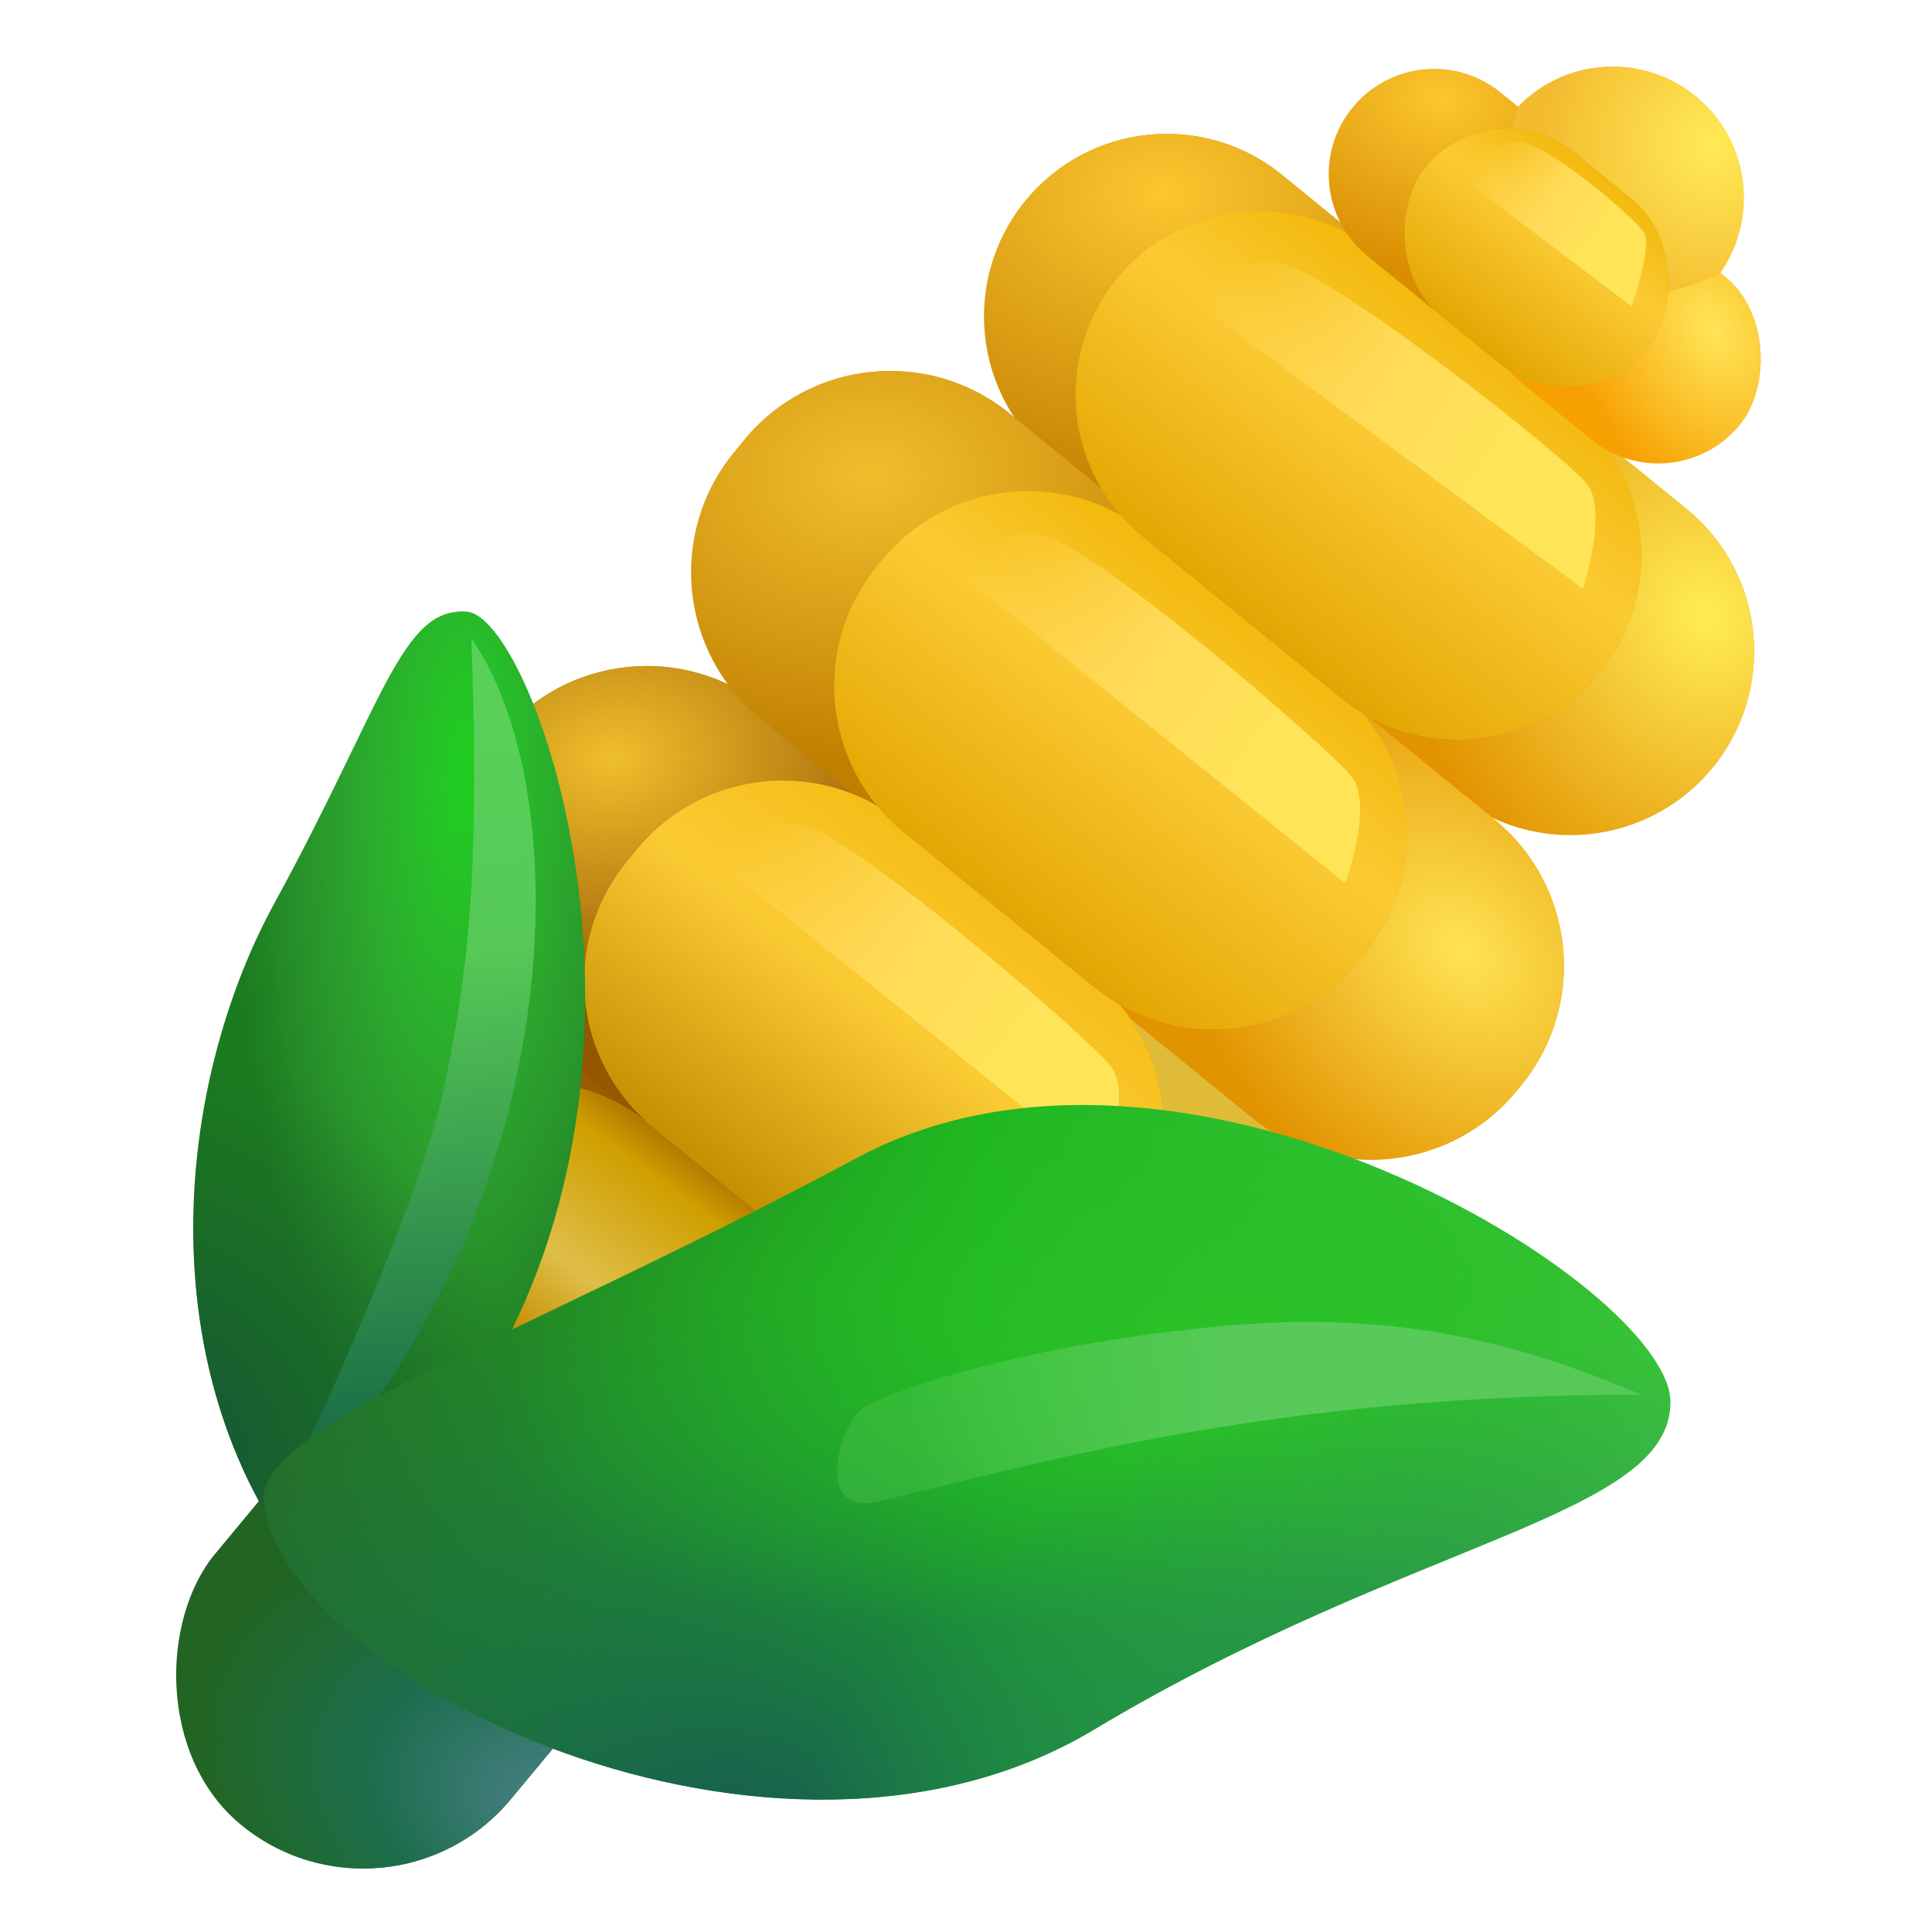 <svg viewBox="1 1 30 30" xmlns="http://www.w3.org/2000/svg">
<path d="M12.159 23.92L14.589 25.3C15.409 25.77 16.429 25.67 17.139 25.05C17.519 24.72 17.779 24.27 17.869 23.77C18.039 22.84 17.599 21.91 16.789 21.44L14.359 20.06" fill="url(#paint0_linear_18_31130)"/>
<rect x="8.209" y="20.466" width="5.967" height="9.039" rx="2.983" transform="rotate(39.69 8.209 20.466)" fill="#226523"/>
<rect x="8.209" y="20.466" width="5.967" height="9.039" rx="2.983" transform="rotate(39.69 8.209 20.466)" fill="url(#paint1_radial_18_31130)"/>
<rect x="7.506" y="15.512" width="10.171" height="5.865" rx="2.932" transform="rotate(39.148 7.506 15.512)" fill="#985B00"/>
<path d="M8.769 12.423C9.792 11.167 11.639 10.978 12.895 12L15.92 14.463C17.176 15.485 17.365 17.332 16.343 18.588L16.129 18.851C15.107 20.107 13.26 20.296 12.004 19.274L8.978 16.811C7.722 15.789 7.533 13.941 8.556 12.685L8.769 12.423Z" fill="#C07F00"/>
<path d="M8.769 12.423C9.792 11.167 11.639 10.978 12.895 12L15.92 14.463C17.176 15.485 17.365 17.332 16.343 18.588L16.129 18.851C15.107 20.107 13.26 20.296 12.004 19.274L8.978 16.811C7.722 15.789 7.533 13.941 8.556 12.685L8.769 12.423Z" fill="url(#paint2_radial_18_31130)"/>
<path d="M6.951 18.872C7.974 17.616 9.821 17.427 11.077 18.449L14.416 21.168C15.672 22.191 15.862 24.038 14.839 25.294C13.817 26.549 11.97 26.739 10.714 25.716L7.374 22.998C6.118 21.975 5.929 20.128 6.951 18.872Z" fill="#CBA21C"/>
<path d="M6.951 18.872C7.974 17.616 9.821 17.427 11.077 18.449L14.416 21.168C15.672 22.191 15.862 24.038 14.839 25.294C13.817 26.549 11.97 26.739 10.714 25.716L7.374 22.998C6.118 21.975 5.929 20.128 6.951 18.872Z" fill="url(#paint3_linear_18_31130)"/>
<path d="M13.551 16.35C14.574 15.094 16.421 14.905 17.677 15.927L20.655 18.352C21.912 19.375 22.101 21.222 21.078 22.478L20.929 22.662C19.906 23.918 18.059 24.107 16.803 23.084L13.825 20.66C12.569 19.637 12.379 17.79 13.402 16.534L13.551 16.35Z" fill="#DFBB38"/>
<path d="M16.917 4.124C17.906 2.909 19.692 2.726 20.907 3.715L24.008 6.239C25.223 7.228 25.406 9.015 24.417 10.229C23.428 11.444 21.641 11.627 20.427 10.639L17.326 8.115C16.111 7.126 15.928 5.339 16.917 4.124Z" fill="#C68401"/>
<path d="M16.917 4.124C17.906 2.909 19.692 2.726 20.907 3.715L24.008 6.239C25.223 7.228 25.406 9.015 24.417 10.229C23.428 11.444 21.641 11.627 20.427 10.639L17.326 8.115C16.111 7.126 15.928 5.339 16.917 4.124Z" fill="url(#paint4_radial_18_31130)"/>
<path d="M12.548 7.841C13.571 6.585 15.418 6.395 16.674 7.418L19.625 9.821C20.881 10.843 21.071 12.69 20.048 13.946L19.89 14.14C18.868 15.396 17.021 15.585 15.765 14.563L12.813 12.16C11.557 11.138 11.368 9.291 12.39 8.035L12.548 7.841Z" fill="#C07F00"/>
<path d="M12.548 7.841C13.571 6.585 15.418 6.395 16.674 7.418L19.625 9.821C20.881 10.843 21.071 12.69 20.048 13.946L19.89 14.14C18.868 15.396 17.021 15.585 15.765 14.563L12.813 12.16C11.557 11.138 11.368 9.291 12.39 8.035L12.548 7.841Z" fill="url(#paint5_radial_18_31130)"/>
<path d="M20.098 6.81C21.093 5.587 22.891 5.403 24.113 6.398L27.186 8.9C28.409 9.895 28.593 11.693 27.598 12.915C26.602 14.138 24.805 14.322 23.582 13.327L20.509 10.825C19.287 9.83 19.102 8.032 20.098 6.81Z" fill="#E29300"/>
<path d="M20.098 6.81C21.093 5.587 22.891 5.403 24.113 6.398L27.186 8.9C28.409 9.895 28.593 11.693 27.598 12.915C26.602 14.138 24.805 14.322 23.582 13.327L20.509 10.825C19.287 9.83 19.102 8.032 20.098 6.81Z" fill="url(#paint6_radial_18_31130)"/>
<path d="M17.113 11.731C18.136 10.475 19.983 10.286 21.239 11.308L24.204 13.722C25.46 14.745 25.65 16.592 24.627 17.848L24.561 17.929C23.538 19.185 21.691 19.375 20.435 18.352L17.47 15.938C16.214 14.916 16.025 13.069 17.047 11.813L17.113 11.731Z" fill="#E29300"/>
<path d="M17.113 11.731C18.136 10.475 19.983 10.286 21.239 11.308L24.204 13.722C25.46 14.745 25.65 16.592 24.627 17.848L24.561 17.929C23.538 19.185 21.691 19.375 20.435 18.352L17.47 15.938C16.214 14.916 16.025 13.069 17.047 11.813L17.113 11.731Z" fill="url(#paint7_radial_18_31130)"/>
<path d="M10.88 14.202C11.902 12.946 13.749 12.757 15.005 13.779L17.984 16.204C19.24 17.226 19.429 19.073 18.407 20.329L18.257 20.513C17.235 21.769 15.388 21.958 14.132 20.936L11.153 18.511C9.897 17.489 9.707 15.642 10.73 14.386L10.88 14.202Z" fill="#CBA21C"/>
<path d="M10.88 14.202C11.902 12.946 13.749 12.757 15.005 13.779L17.984 16.204C19.24 17.226 19.429 19.073 18.407 20.329L18.257 20.513C17.235 21.769 15.388 21.958 14.132 20.936L11.153 18.511C9.897 17.489 9.707 15.642 10.73 14.386L10.88 14.202Z" fill="url(#paint8_linear_18_31130)"/>
<path d="M14.688 9.705C15.71 8.449 17.557 8.26 18.813 9.282L21.765 11.685C23.021 12.707 23.21 14.554 22.188 15.81L22.113 15.903C21.09 17.159 19.243 17.348 17.987 16.326L15.035 13.923C13.779 12.9 13.59 11.053 14.613 9.797L14.688 9.705Z" fill="#CBA21C"/>
<path d="M14.688 9.705C15.71 8.449 17.557 8.26 18.813 9.282L21.765 11.685C23.021 12.707 23.21 14.554 22.188 15.81L22.113 15.903C21.09 17.159 19.243 17.348 17.987 16.326L15.035 13.923C13.779 12.9 13.59 11.053 14.613 9.797L14.688 9.705Z" fill="url(#paint9_linear_18_31130)"/>
<path d="M18.343 5.325C19.338 4.103 21.136 3.919 22.359 4.914L25.432 7.415C26.654 8.41 26.838 10.208 25.843 11.431C24.848 12.653 23.05 12.838 21.828 11.842L18.755 9.341C17.532 8.346 17.348 6.548 18.343 5.325Z" fill="#CBA21C"/>
<path d="M18.343 5.325C19.338 4.103 21.136 3.919 22.359 4.914L25.432 7.415C26.654 8.41 26.838 10.208 25.843 11.431C24.848 12.653 23.05 12.838 21.828 11.842L18.755 9.341C17.532 8.346 17.348 6.548 18.343 5.325Z" fill="url(#paint10_linear_18_31130)"/>
<path d="M22 2.675C22.571 1.974 23.601 1.869 24.302 2.439L25.21 3.178C25.91 3.748 26.016 4.779 25.446 5.48C24.875 6.18 23.845 6.286 23.144 5.716L22.236 4.977C21.536 4.406 21.43 3.376 22 2.675Z" fill="#D98D00"/>
<path d="M22 2.675C22.571 1.974 23.601 1.869 24.302 2.439L25.21 3.178C25.91 3.748 26.016 4.779 25.446 5.48C24.875 6.18 23.845 6.286 23.144 5.716L22.236 4.977C21.536 4.406 21.43 3.376 22 2.675Z" fill="url(#paint11_radial_18_31130)"/>
<rect x="25.408" y="3.359" width="4.697" height="3.272" rx="1.636" transform="rotate(39.148 25.408 3.359)" fill="#F7A001"/>
<rect x="25.408" y="3.359" width="4.697" height="3.272" rx="1.636" transform="rotate(39.148 25.408 3.359)" fill="url(#paint12_radial_18_31130)"/>
<path d="M28.078 4.072C28.078 4.511 27.94 4.917 27.704 5.25C25.625 6.234 23.914 5.008 24.563 2.665C24.934 2.276 25.458 2.033 26.039 2.033C27.165 2.033 28.078 2.946 28.078 4.072Z" fill="#F3BB30"/>
<path d="M28.078 4.072C28.078 4.511 27.94 4.917 27.704 5.25C25.625 6.234 23.914 5.008 24.563 2.665C24.934 2.276 25.458 2.033 26.039 2.033C27.165 2.033 28.078 2.946 28.078 4.072Z" fill="url(#paint13_radial_18_31130)"/>
<rect x="24.167" y="2.328" width="4.443" height="3.272" rx="1.636" transform="rotate(39.148 24.167 2.328)" fill="#CBA21C"/>
<rect x="24.167" y="2.328" width="4.443" height="3.272" rx="1.636" transform="rotate(39.148 24.167 2.328)" fill="url(#paint14_linear_18_31130)"/>
<g filter="url(#filter0_f_18_31130)">
<path d="M13.448 13.807C14.232 13.953 17.913 17.116 18.25 17.56C18.586 18.004 18.147 19.207 18.147 19.207L12.002 14.264C12.002 14.264 12.663 13.661 13.448 13.807Z" fill="url(#paint15_linear_18_31130)"/>
</g>
<g filter="url(#filter1_f_18_31130)">
<path d="M17.191 9.315C17.976 9.461 21.656 12.624 21.993 13.068C22.329 13.512 21.89 14.715 21.89 14.715L15.745 9.772C15.745 9.772 16.406 9.17 17.191 9.315Z" fill="url(#paint16_linear_18_31130)"/>
</g>
<g filter="url(#filter2_f_18_31130)">
<path d="M20.844 5.075C21.616 5.174 25.298 8.089 25.638 8.509C25.979 8.928 25.58 10.141 25.58 10.141L19.442 5.608C19.442 5.608 20.073 4.975 20.844 5.075Z" fill="url(#paint17_linear_18_31130)"/>
</g>
<g filter="url(#filter3_f_18_31130)">
<path d="M24.533 3.199C24.93 3.136 26.423 4.41 26.536 4.624C26.649 4.839 26.338 5.757 26.338 5.757L23.588 3.679C23.588 3.679 24.137 3.261 24.533 3.199Z" fill="url(#paint18_linear_18_31130)"/>
</g>
<path d="M8.25 10.5C7.234 10.422 6.96 11.92 5.266 15.016C3.572 18.111 3.266 22.984 6.314 26.053L8.672 22.172C11.578 17.031 9.266 10.578 8.25 10.5Z" fill="#1B7C1E"/>
<path d="M8.25 10.5C7.234 10.422 6.96 11.92 5.266 15.016C3.572 18.111 3.266 22.984 6.314 26.053L8.672 22.172C11.578 17.031 9.266 10.578 8.25 10.5Z" fill="url(#paint19_radial_18_31130)"/>
<path d="M8.25 10.5C7.234 10.422 6.96 11.92 5.266 15.016C3.572 18.111 3.266 22.984 6.314 26.053L8.672 22.172C11.578 17.031 9.266 10.578 8.25 10.5Z" fill="url(#paint20_radial_18_31130)"/>
<g filter="url(#filter4_f_18_31130)">
<path d="M5.144 24.746C9.852 20.181 10.05 13.404 8.32 10.912C8.443 14.392 8.3 15.91 7.919 17.779C7.45 20.085 5.144 24.746 5.144 24.746Z" fill="url(#paint21_linear_18_31130)"/>
</g>
<path d="M26.938 22.766C26.926 20.98 19.359 16.266 14.297 18.984C9.234 21.703 4.971 23.154 5.094 24.312C5.384 27.058 13.031 30.828 17.984 27.859C22.937 24.891 26.949 24.551 26.938 22.766Z" fill="url(#paint22_linear_18_31130)"/>
<path d="M26.938 22.766C26.926 20.98 19.359 16.266 14.297 18.984C9.234 21.703 4.971 23.154 5.094 24.312C5.384 27.058 13.031 30.828 17.984 27.859C22.937 24.891 26.949 24.551 26.938 22.766Z" fill="url(#paint23_radial_18_31130)"/>
<path d="M26.938 22.766C26.926 20.98 19.359 16.266 14.297 18.984C9.234 21.703 4.971 23.154 5.094 24.312C5.384 27.058 13.031 30.828 17.984 27.859C22.937 24.891 26.949 24.551 26.938 22.766Z" fill="url(#paint24_radial_18_31130)"/>
<path d="M26.938 22.766C26.926 20.98 19.359 16.266 14.297 18.984C9.234 21.703 4.971 23.154 5.094 24.312C5.384 27.058 13.031 30.828 17.984 27.859C22.937 24.891 26.949 24.551 26.938 22.766Z" fill="url(#paint25_radial_18_31130)"/>
<g filter="url(#filter5_f_18_31130)">
<path d="M20.344 21.562C23.281 21.344 25.282 22.156 26.484 22.656C20.943 22.656 17.469 23.625 14.668 24.312C13.59 24.577 14.043 23.066 14.434 22.844C15.057 22.49 17.406 21.781 20.344 21.562Z" fill="url(#paint26_linear_18_31130)"/>
</g>
<defs>
<filter id="filter0_f_18_31130" x="11.002" y="12.784" width="8.375" height="7.423" filterUnits="userSpaceOnUse" color-interpolation-filters="sRGB">
<feFlood flood-opacity="0" result="BackgroundImageFix"/>
<feBlend mode="normal" in="SourceGraphic" in2="BackgroundImageFix" result="shape"/>
<feGaussianBlur stdDeviation="0.5" result="effect1_foregroundBlur_18_31130"/>
</filter>
<filter id="filter1_f_18_31130" x="14.745" y="8.293" width="8.375" height="7.423" filterUnits="userSpaceOnUse" color-interpolation-filters="sRGB">
<feFlood flood-opacity="0" result="BackgroundImageFix"/>
<feBlend mode="normal" in="SourceGraphic" in2="BackgroundImageFix" result="shape"/>
<feGaussianBlur stdDeviation="0.5" result="effect1_foregroundBlur_18_31130"/>
</filter>
<filter id="filter2_f_18_31130" x="18.442" y="4.064" width="8.334" height="7.077" filterUnits="userSpaceOnUse" color-interpolation-filters="sRGB">
<feFlood flood-opacity="0" result="BackgroundImageFix"/>
<feBlend mode="normal" in="SourceGraphic" in2="BackgroundImageFix" result="shape"/>
<feGaussianBlur stdDeviation="0.5" result="effect1_foregroundBlur_18_31130"/>
</filter>
<filter id="filter3_f_18_31130" x="22.588" y="2.196" width="4.973" height="4.561" filterUnits="userSpaceOnUse" color-interpolation-filters="sRGB">
<feFlood flood-opacity="0" result="BackgroundImageFix"/>
<feBlend mode="normal" in="SourceGraphic" in2="BackgroundImageFix" result="shape"/>
<feGaussianBlur stdDeviation="0.5" result="effect1_foregroundBlur_18_31130"/>
</filter>
<filter id="filter4_f_18_31130" x="4.644" y="10.412" width="5.174" height="14.835" filterUnits="userSpaceOnUse" color-interpolation-filters="sRGB">
<feFlood flood-opacity="0" result="BackgroundImageFix"/>
<feBlend mode="normal" in="SourceGraphic" in2="BackgroundImageFix" result="shape"/>
<feGaussianBlur stdDeviation="0.25" result="effect1_foregroundBlur_18_31130"/>
</filter>
<filter id="filter5_f_18_31130" x="12.997" y="20.526" width="14.487" height="4.817" filterUnits="userSpaceOnUse" color-interpolation-filters="sRGB">
<feFlood flood-opacity="0" result="BackgroundImageFix"/>
<feBlend mode="normal" in="SourceGraphic" in2="BackgroundImageFix" result="shape"/>
<feGaussianBlur stdDeviation="0.5" result="effect1_foregroundBlur_18_31130"/>
</filter>
<linearGradient id="paint0_linear_18_31130" x1="15.618" y1="25.745" x2="14.096" y2="20.188" gradientUnits="userSpaceOnUse">
<stop stop-color="#F8EC1D"/>
<stop offset="0.863" stop-color="#F89C20"/>
<stop offset="1" stop-color="#F5891F"/>
</linearGradient>
<radialGradient id="paint1_radial_18_31130" cx="0" cy="0" r="1" gradientUnits="userSpaceOnUse" gradientTransform="translate(15.041 26.089) rotate(161.622) scale(6.105 4.03)">
<stop offset="0.093" stop-color="#467F82"/>
<stop offset="0.543" stop-color="#1C6D4C"/>
<stop offset="1" stop-color="#1E7249" stop-opacity="0"/>
</radialGradient>
<radialGradient id="paint2_radial_18_31130" cx="0" cy="0" r="1" gradientUnits="userSpaceOnUse" gradientTransform="translate(10.531 12.781) rotate(83.66) scale(5.377 7.411)">
<stop stop-color="#F0BF2C"/>
<stop offset="0.732" stop-color="#925600"/>
<stop offset="0.915" stop-color="#955800"/>
</radialGradient>
<linearGradient id="paint3_linear_18_31130" x1="12.812" y1="19.375" x2="8.975" y2="24.518" gradientUnits="userSpaceOnUse">
<stop offset="0.042" stop-color="#B17600"/>
<stop offset="0.142" stop-color="#CF9F00"/>
<stop offset="0.433" stop-color="#DFBE48"/>
<stop offset="0.645" stop-color="#C49002"/>
</linearGradient>
<radialGradient id="paint4_radial_18_31130" cx="0" cy="0" r="1" gradientUnits="userSpaceOnUse" gradientTransform="translate(19.062 4) rotate(90.387) scale(4.625 6.438)">
<stop stop-color="#FCC62F"/>
<stop offset="1" stop-color="#F6C130" stop-opacity="0"/>
</radialGradient>
<radialGradient id="paint5_radial_18_31130" cx="0" cy="0" r="1" gradientUnits="userSpaceOnUse" gradientTransform="translate(14.531 8.375) rotate(87.983) scale(4.44 6.125)">
<stop stop-color="#F0BF2C"/>
<stop offset="1" stop-color="#F6C130" stop-opacity="0"/>
</radialGradient>
<radialGradient id="paint6_radial_18_31130" cx="0" cy="0" r="1" gradientUnits="userSpaceOnUse" gradientTransform="translate(27.5 10.562) rotate(154.455) scale(4.71 5.39)">
<stop stop-color="#FFED56"/>
<stop offset="1" stop-color="#FFE558" stop-opacity="0"/>
</radialGradient>
<radialGradient id="paint7_radial_18_31130" cx="0" cy="0" r="1" gradientUnits="userSpaceOnUse" gradientTransform="translate(23.688 15.75) rotate(133.783) scale(4.516 6.075)">
<stop stop-color="#FFE352"/>
<stop offset="0.877" stop-color="#FFE558" stop-opacity="0"/>
</radialGradient>
<linearGradient id="paint8_linear_18_31130" x1="17.625" y1="13.188" x2="12.642" y2="19.724" gradientUnits="userSpaceOnUse">
<stop stop-color="#F0B301"/>
<stop offset="0.548" stop-color="#FBCB34"/>
<stop offset="1" stop-color="#C49002"/>
</linearGradient>
<linearGradient id="paint9_linear_18_31130" x1="21.75" y1="8.312" x2="15.492" y2="16.369" gradientUnits="userSpaceOnUse">
<stop offset="0.187" stop-color="#F0B301"/>
<stop offset="0.468" stop-color="#FBCB34"/>
<stop offset="0.821" stop-color="#E5A906"/>
<stop offset="1" stop-color="#C49002"/>
</linearGradient>
<linearGradient id="paint10_linear_18_31130" x1="25.28" y1="4.087" x2="19.302" y2="11.766" gradientUnits="userSpaceOnUse">
<stop offset="0.187" stop-color="#F0B301"/>
<stop offset="0.468" stop-color="#FBCB34"/>
<stop offset="0.821" stop-color="#E5A906"/>
<stop offset="1" stop-color="#C49002"/>
</linearGradient>
<radialGradient id="paint11_radial_18_31130" cx="0" cy="0" r="1" gradientUnits="userSpaceOnUse" gradientTransform="translate(23.375 2.531) rotate(100.421) scale(2.764 3.753)">
<stop stop-color="#FCC62F"/>
<stop offset="1" stop-color="#F6C130" stop-opacity="0"/>
</radialGradient>
<radialGradient id="paint12_radial_18_31130" cx="0" cy="0" r="1" gradientUnits="userSpaceOnUse" gradientTransform="translate(28.84 4.114) rotate(112.505) scale(2.201 3.16)">
<stop stop-color="#FFE558"/>
<stop offset="1" stop-color="#FFE558" stop-opacity="0"/>
</radialGradient>
<radialGradient id="paint13_radial_18_31130" cx="0" cy="0" r="1" gradientUnits="userSpaceOnUse" gradientTransform="translate(27.594 3.25) rotate(155.4) scale(2.853 2.929)">
<stop stop-color="#FFEA55"/>
<stop offset="0.924" stop-color="#FFEB56" stop-opacity="0"/>
</radialGradient>
<linearGradient id="paint14_linear_18_31130" x1="26.279" y1="0.903" x2="26.431" y2="6.479" gradientUnits="userSpaceOnUse">
<stop offset="0.187" stop-color="#F0B301"/>
<stop offset="0.468" stop-color="#FBCB34"/>
<stop offset="0.821" stop-color="#E5A906"/>
<stop offset="1" stop-color="#C49002"/>
</linearGradient>
<linearGradient id="paint15_linear_18_31130" x1="16.982" y1="17.29" x2="12.465" y2="14.002" gradientUnits="userSpaceOnUse">
<stop stop-color="#FFE458"/>
<stop offset="0.471" stop-color="#FFDA57"/>
<stop offset="1" stop-color="#FFD856" stop-opacity="0"/>
</linearGradient>
<linearGradient id="paint16_linear_18_31130" x1="20.725" y1="12.798" x2="16.208" y2="9.511" gradientUnits="userSpaceOnUse">
<stop stop-color="#FFE458"/>
<stop offset="0.471" stop-color="#FFDA57"/>
<stop offset="1" stop-color="#FFD856" stop-opacity="0"/>
</linearGradient>
<linearGradient id="paint17_linear_18_31130" x1="24.391" y1="8.314" x2="19.895" y2="5.312" gradientUnits="userSpaceOnUse">
<stop stop-color="#FFE458"/>
<stop offset="0.471" stop-color="#FFDA57"/>
<stop offset="1" stop-color="#FFD856" stop-opacity="0"/>
</linearGradient>
<linearGradient id="paint18_linear_18_31130" x1="25.9" y1="4.704" x2="24.046" y2="3.421" gradientUnits="userSpaceOnUse">
<stop stop-color="#FFE458"/>
<stop offset="0.471" stop-color="#FFDA57"/>
<stop offset="1" stop-color="#FFD856" stop-opacity="0"/>
</linearGradient>
<radialGradient id="paint19_radial_18_31130" cx="0" cy="0" r="1" gradientUnits="userSpaceOnUse" gradientTransform="translate(8.188 13.062) rotate(91.705) scale(10.505 3.476)">
<stop offset="0.037" stop-color="#20CC21"/>
<stop offset="1" stop-color="#56C857" stop-opacity="0"/>
</radialGradient>
<radialGradient id="paint20_radial_18_31130" cx="0" cy="0" r="1" gradientUnits="userSpaceOnUse" gradientTransform="translate(3.625 23.375) rotate(55.597) scale(6.969 5.623)">
<stop stop-color="#145637"/>
<stop offset="1" stop-color="#1C5A2D" stop-opacity="0"/>
</radialGradient>
<linearGradient id="paint21_linear_18_31130" x1="8.024" y1="11.422" x2="9.377" y2="23.721" gradientUnits="userSpaceOnUse">
<stop stop-color="#59D159"/>
<stop offset="0.352" stop-color="#56C957"/>
<stop offset="1" stop-color="#146444"/>
</linearGradient>
<linearGradient id="paint22_linear_18_31130" x1="2.062" y1="23.125" x2="26.562" y2="22.812" gradientUnits="userSpaceOnUse">
<stop offset="0.11" stop-color="#256C27"/>
<stop offset="0.582" stop-color="#1FB720"/>
<stop offset="1" stop-color="#41C342"/>
</linearGradient>
<radialGradient id="paint23_radial_18_31130" cx="0" cy="0" r="1" gradientUnits="userSpaceOnUse" gradientTransform="translate(12.688 29.625) rotate(95.006) scale(8.595 11.997)">
<stop stop-color="#175B51"/>
<stop offset="1" stop-color="#187350" stop-opacity="0"/>
</radialGradient>
<radialGradient id="paint24_radial_18_31130" cx="0" cy="0" r="1" gradientUnits="userSpaceOnUse" gradientTransform="translate(20.062 21.5) rotate(80.134) scale(4.377 11.531)">
<stop stop-color="#2AC127"/>
<stop offset="1" stop-color="#26C025" stop-opacity="0"/>
</radialGradient>
<radialGradient id="paint25_radial_18_31130" cx="0" cy="0" r="1" gradientUnits="userSpaceOnUse" gradientTransform="translate(21.75 27.312) rotate(68.682) scale(5.501 10.405)">
<stop stop-color="#248F4A"/>
<stop offset="0.852" stop-color="#26904D" stop-opacity="0"/>
</radialGradient>
<linearGradient id="paint26_linear_18_31130" x1="26.084" y1="22.375" x2="15.141" y2="23.088" gradientUnits="userSpaceOnUse">
<stop stop-color="#57C958"/>
<stop offset="0.52" stop-color="#59CA5A"/>
<stop offset="1" stop-color="#58CA59" stop-opacity="0.32"/>
</linearGradient>
</defs>
</svg>
